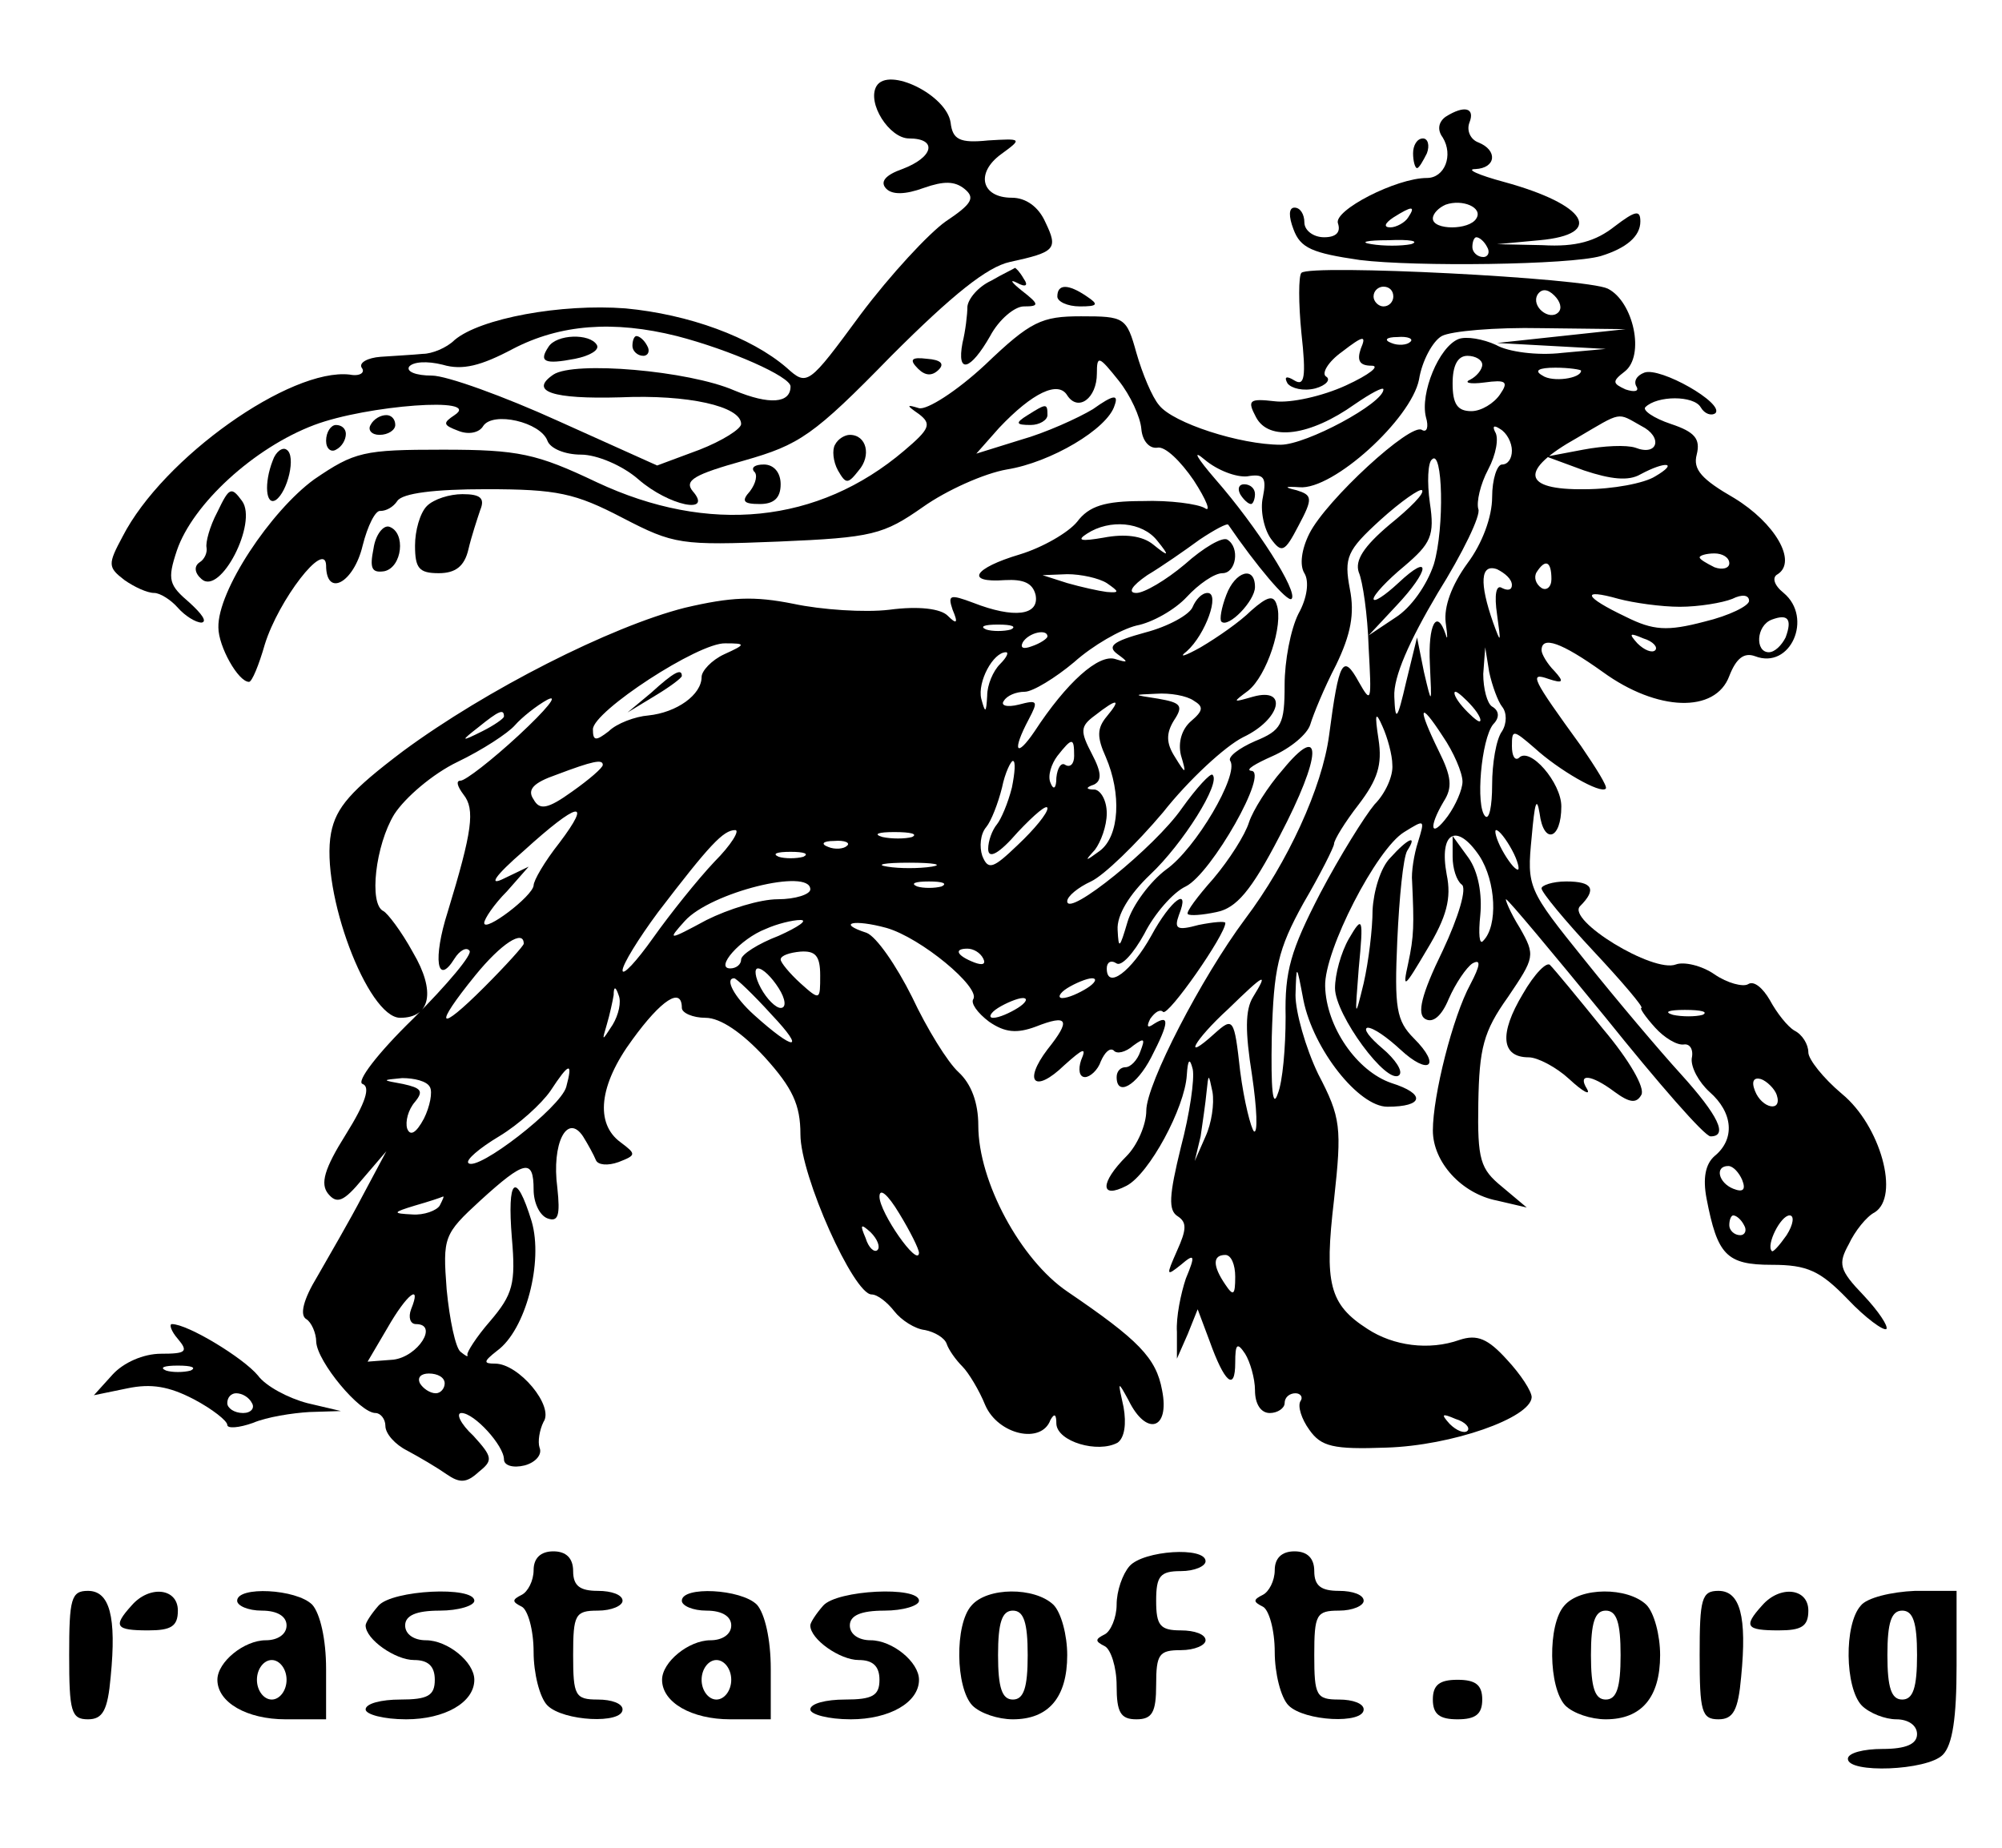 <?xml version="1.0" standalone="no"?>
<!DOCTYPE svg PUBLIC "-//W3C//DTD SVG 20010904//EN"
 "http://www.w3.org/TR/2001/REC-SVG-20010904/DTD/svg10.dtd">
<svg version="1.0" xmlns="http://www.w3.org/2000/svg"
 width="468pt" height="432pt" viewBox="0 0 468 432"
 preserveAspectRatio="xMidYMid meet">
<g transform="translate(0,432) scale(0.231,-0.231)"
fill="#000000" stroke="none">
<path d="M887 1783 c-10 -17 13 -53 33 -53 29 0 25 -19 -7 -31 -17 -6 -23 -13
-16 -20 6 -6 19 -6 38 1 20 7 31 7 41 -1 11 -9 8 -15 -19 -33 -17 -12 -56 -54
-86 -94 -53 -72 -54 -73 -75 -54 -36 31 -99 54 -163 60 -65 5 -147 -10 -173
-32 -8 -8 -23 -14 -32 -14 -10 -1 -29 -2 -43 -3 -13 -1 -22 -6 -19 -11 4 -5
-2 -9 -12 -7 -60 7 -189 -84 -230 -164 -15 -28 -15 -31 2 -44 10 -7 23 -13 30
-13 6 0 17 -7 24 -15 7 -8 18 -15 24 -15 6 1 0 9 -12 20 -21 18 -23 23 -13 53
16 47 78 104 139 127 53 20 171 29 142 10 -12 -8 -12 -10 4 -16 10 -4 21 -2
25 5 10 15 58 4 65 -15 3 -8 18 -14 34 -14 16 0 42 -11 58 -25 31 -27 76 -36
55 -12 -9 11 2 17 52 31 56 16 70 25 149 106 62 62 97 90 120 95 46 10 49 13
36 40 -7 16 -20 25 -34 25 -31 0 -37 25 -11 44 22 16 21 16 -13 14 -29 -3 -36
1 -38 18 -4 28 -63 57 -75 37z m-202 -253 c54 -14 115 -41 115 -51 0 -17 -21
-19 -57 -4 -46 20 -162 30 -183 16 -25 -17 -1 -25 68 -23 68 3 122 -9 122 -27
0 -5 -19 -17 -42 -26 l-43 -16 -100 45 c-55 25 -113 46 -128 46 -16 0 -26 4
-23 9 4 5 18 6 34 2 20 -6 39 -1 71 16 48 25 102 29 166 13z"/>
<path d="M555 1519 c-10 -15 -4 -18 27 -12 15 3 25 9 22 14 -7 12 -41 11 -49
-2z"/>
<path d="M640 1520 c0 -5 5 -10 11 -10 5 0 7 5 4 10 -3 6 -8 10 -11 10 -2 0
-4 -4 -4 -10z"/>
<path d="M1463 1752 c-7 -5 -9 -13 -3 -21 11 -18 2 -41 -16 -41 -31 0 -95 -33
-90 -46 3 -9 -2 -14 -14 -14 -11 0 -20 7 -20 15 0 8 -4 15 -10 15 -6 0 -6 -9
-1 -22 7 -19 19 -24 67 -31 56 -7 213 -5 244 4 26 8 40 20 40 35 0 12 -5 11
-26 -5 -19 -15 -39 -21 -73 -19 l-46 1 43 4 c66 6 48 36 -36 59 -26 7 -39 13
-29 13 21 1 23 19 3 27 -8 3 -12 12 -9 20 6 15 -5 18 -24 6z m31 -103 c-7 -12
-44 -12 -44 0 0 5 6 11 13 14 17 6 38 -3 31 -14z m-69 1 c-3 -5 -12 -10 -18
-10 -7 0 -6 4 3 10 19 12 23 12 15 0z m3 -27 c-10 -2 -28 -2 -40 0 -13 2 -5 4
17 4 22 1 32 -1 23 -4z m77 -3 c3 -5 1 -10 -4 -10 -6 0 -11 5 -11 10 0 6 2 10
4 10 3 0 8 -4 11 -10z"/>
<path d="M1430 1715 c0 -8 2 -15 4 -15 2 0 6 7 10 15 3 8 1 15 -4 15 -6 0 -10
-7 -10 -15z"/>
<path d="M1003 1586 c-13 -6 -23 -18 -24 -26 0 -8 -2 -25 -5 -37 -6 -32 8 -28
28 7 9 17 25 30 34 30 16 0 16 2 -2 16 -10 8 -13 12 -5 8 9 -5 12 -3 7 4 -4 7
-8 11 -9 11 -1 -1 -12 -6 -24 -13z"/>
<path d="M1317 1594 c-3 -3 -3 -31 0 -61 5 -45 3 -54 -7 -48 -8 5 -11 4 -7 -3
4 -5 16 -8 28 -5 11 3 16 9 11 12 -5 3 2 15 16 25 22 17 25 17 19 3 -4 -12 -1
-17 11 -17 9 0 -2 -9 -26 -20 -24 -11 -56 -18 -72 -16 -26 3 -28 1 -19 -16 13
-25 55 -19 100 13 16 11 29 18 29 15 0 -14 -78 -56 -104 -56 -41 0 -109 22
-123 40 -7 8 -17 32 -23 53 -10 36 -12 37 -56 37 -40 0 -51 -5 -97 -49 -29
-27 -59 -46 -67 -44 -13 4 -13 3 0 -6 13 -10 11 -15 -15 -37 -87 -74 -198 -85
-311 -32 -61 29 -79 33 -156 33 -80 0 -89 -2 -130 -30 -44 -32 -98 -113 -97
-150 0 -19 20 -55 31 -55 3 0 10 17 16 38 14 45 61 106 62 80 0 -33 28 -18 37
20 5 20 13 36 18 35 6 0 13 4 17 10 5 8 38 12 90 12 72 0 90 -4 138 -29 52
-27 59 -28 158 -24 95 4 106 7 146 35 24 17 62 34 85 38 44 7 102 41 109 65 4
11 -1 11 -22 -4 -15 -9 -48 -24 -73 -31 l-45 -14 23 26 c34 36 60 48 69 33 11
-17 30 -3 30 22 0 19 2 18 22 -7 12 -15 22 -37 23 -49 1 -12 8 -20 16 -19 8 2
24 -14 37 -33 13 -20 18 -33 11 -28 -7 4 -35 8 -63 7 -38 0 -54 -5 -66 -21 -9
-11 -35 -26 -58 -33 -47 -14 -56 -29 -15 -26 19 1 28 -3 31 -15 4 -21 -22 -24
-63 -8 -24 9 -26 8 -21 -7 6 -14 4 -15 -5 -6 -7 7 -29 10 -59 6 -25 -3 -69 0
-97 6 -40 8 -63 7 -110 -4 -75 -19 -201 -83 -285 -145 -53 -40 -68 -57 -73
-83 -11 -59 37 -187 70 -187 31 0 36 27 13 66 -12 22 -26 40 -30 42 -15 7 -8
67 11 98 11 17 39 41 64 53 25 12 51 29 58 37 7 8 22 20 33 26 12 6 -1 -10
-29 -36 -27 -25 -54 -46 -59 -46 -5 0 -3 -6 3 -14 12 -15 9 -37 -16 -119 -15
-47 -11 -76 7 -47 5 8 12 12 15 8 4 -3 -22 -34 -57 -69 -36 -35 -58 -64 -51
-66 8 -3 3 -19 -17 -51 -22 -35 -26 -50 -18 -60 9 -11 16 -8 35 15 l24 28 -24
-45 c-13 -25 -34 -61 -46 -82 -14 -23 -18 -39 -11 -43 5 -3 10 -14 10 -23 1
-20 44 -72 60 -72 5 0 10 -6 10 -13 0 -8 10 -19 22 -25 13 -7 30 -17 40 -24
13 -9 20 -9 32 2 15 12 15 15 -5 37 -13 12 -18 23 -12 23 13 0 43 -33 43 -47
0 -6 9 -9 21 -6 11 3 18 11 15 18 -2 6 0 18 4 26 11 16 -25 59 -49 59 -12 0
-12 2 2 13 29 21 47 90 35 131 -16 52 -25 44 -20 -17 4 -46 1 -57 -22 -84 -14
-16 -24 -32 -23 -34 1 -3 -2 -1 -7 3 -5 4 -11 32 -14 63 -4 53 -3 56 34 90 45
41 54 43 54 11 0 -13 6 -26 14 -29 11 -4 13 3 10 31 -6 45 10 76 26 52 5 -8
11 -19 13 -24 2 -5 12 -6 23 -2 18 7 18 8 2 20 -26 19 -22 58 12 104 29 40 50
54 50 32 0 -5 11 -10 24 -10 15 0 37 -15 60 -40 28 -31 36 -48 36 -78 0 -42
54 -162 72 -162 6 0 16 -8 23 -17 7 -9 21 -18 31 -19 10 -2 20 -8 22 -14 2 -6
9 -16 16 -23 6 -6 17 -24 23 -39 13 -30 57 -40 66 -15 4 7 6 6 6 -4 1 -18 42
-30 62 -19 7 5 9 19 6 36 -6 27 -6 27 5 7 18 -37 42 -30 34 10 -6 33 -24 51
-96 100 -47 32 -90 111 -90 168 0 23 -7 42 -20 54 -11 10 -32 44 -47 76 -16
32 -36 61 -46 65 -31 10 -13 14 20 5 35 -10 95 -60 88 -72 -3 -4 4 -14 16 -23
16 -11 28 -12 47 -5 33 13 36 7 12 -23 -25 -33 -13 -45 17 -16 19 17 23 19 17
5 -3 -9 -2 -17 4 -17 5 0 13 7 16 16 4 9 9 14 13 11 3 -4 12 -2 20 5 11 8 12
7 7 -6 -3 -9 -10 -16 -15 -16 -5 0 -9 -4 -9 -10 0 -20 20 -9 35 20 18 35 19
44 3 34 -7 -5 -8 -3 -4 5 5 7 10 10 13 7 5 -5 63 78 63 90 0 2 -12 1 -27 -2
-22 -6 -25 -4 -20 10 12 30 -8 16 -28 -21 -20 -36 -45 -55 -45 -33 0 6 4 9 10
5 5 -3 17 10 28 30 10 20 29 42 42 48 26 13 85 117 66 117 -6 1 4 7 22 15 18
8 35 22 38 32 3 10 14 37 26 60 15 31 19 52 14 77 -6 32 -3 39 31 70 21 19 40
32 42 30 3 -3 -12 -18 -33 -35 -26 -22 -35 -36 -31 -48 4 -9 9 -43 10 -76 3
-55 3 -58 -10 -35 -16 29 -20 22 -30 -54 -7 -53 -42 -129 -85 -186 -44 -59
-100 -167 -100 -194 0 -14 -9 -35 -20 -46 -27 -27 -27 -44 0 -30 23 12 59 79
61 112 1 16 3 18 6 6 2 -10 -3 -45 -12 -79 -12 -49 -13 -64 -3 -70 9 -6 9 -13
-1 -35 -11 -25 -11 -26 4 -14 14 12 15 10 5 -14 -5 -15 -10 -39 -9 -54 l0 -27
11 25 10 25 12 -32 c15 -42 26 -52 26 -22 0 19 2 21 10 9 5 -8 10 -25 10 -37
0 -14 6 -23 15 -23 8 0 15 5 15 10 0 6 5 10 11 10 5 0 8 -4 5 -8 -3 -5 1 -18
9 -29 12 -17 24 -20 78 -18 66 2 146 30 147 51 0 6 -11 23 -25 38 -19 21 -30
26 -48 20 -31 -11 -67 -6 -93 11 -39 25 -44 46 -34 131 8 73 7 83 -16 127 -13
27 -23 63 -23 80 1 32 1 32 8 -5 10 -50 56 -108 85 -108 37 0 39 13 4 24 -35
12 -66 57 -67 98 -1 36 52 139 80 156 21 13 21 13 14 -10 -4 -12 -7 -31 -6
-40 2 -44 2 -55 -4 -83 -6 -27 -4 -25 19 14 20 33 25 52 20 76 -8 43 10 53 33
19 17 -26 19 -71 4 -86 -4 -5 -5 7 -3 26 2 21 -2 44 -12 58 l-16 22 0 -21 c0
-12 4 -24 9 -28 6 -3 -3 -33 -19 -67 -22 -45 -26 -64 -18 -69 8 -5 17 3 24 20
7 16 18 32 24 36 9 5 8 -2 -2 -21 -18 -33 -38 -113 -38 -148 0 -32 29 -64 65
-71 l30 -7 -25 21 c-22 18 -25 27 -24 85 1 55 5 72 30 107 27 40 28 42 12 70
-10 16 -15 29 -14 29 2 0 47 -54 101 -120 53 -66 100 -120 106 -120 18 0 8 21
-30 63 -21 23 -65 75 -97 115 -58 72 -59 74 -54 125 3 34 5 42 8 24 4 -32 22
-27 22 7 0 24 -32 61 -43 49 -4 -3 -7 2 -7 12 0 17 1 17 23 -2 24 -22 67 -47
72 -41 2 2 -10 21 -25 43 -50 69 -53 75 -33 68 15 -5 16 -3 6 8 -7 7 -13 17
-13 21 0 15 20 8 62 -22 55 -40 114 -42 128 -4 7 18 15 24 26 20 36 -14 59 39
29 64 -10 8 -12 16 -6 19 20 13 -3 52 -44 77 -33 19 -42 29 -38 44 4 16 -2 23
-26 31 -18 6 -29 14 -26 17 12 12 49 12 56 0 4 -7 11 -9 15 -6 9 10 -56 47
-72 41 -8 -3 -11 -9 -8 -14 3 -5 -2 -6 -11 -3 -13 6 -14 8 -1 18 21 16 9 71
-17 84 -23 11 -301 25 -310 16z m93 -24 c0 -5 -4 -10 -10 -10 -5 0 -10 5 -10
10 0 6 5 10 10 10 6 0 10 -4 10 -10z m167 -16 c-9 -9 -28 6 -21 18 4 6 10 6
17 -1 6 -6 8 -13 4 -17z m3 -24 l-65 -7 55 -3 55 -3 -44 -4 c-25 -3 -55 1 -67
8 -13 6 -30 9 -38 6 -20 -8 -39 -55 -33 -79 3 -10 1 -16 -4 -13 -11 8 -97 -71
-114 -105 -8 -16 -10 -32 -5 -40 5 -8 3 -25 -6 -41 -8 -16 -14 -48 -14 -72 0
-40 -3 -46 -30 -57 -16 -7 -28 -16 -25 -20 9 -14 -35 -89 -65 -110 -16 -12
-34 -36 -39 -53 -8 -27 -9 -28 -10 -8 -1 15 12 36 33 56 33 31 72 93 63 101
-2 2 -16 -13 -31 -34 -27 -39 -116 -111 -116 -94 0 5 11 14 24 20 13 6 46 38
73 70 26 33 63 67 81 76 38 18 46 51 10 41 -21 -6 -21 -6 -5 6 19 15 36 67 29
87 -3 10 -9 9 -26 -6 -11 -11 -34 -27 -51 -37 -16 -9 -23 -11 -14 -4 19 17 34
59 21 59 -6 0 -12 -7 -15 -14 -3 -8 -25 -20 -48 -26 -33 -9 -39 -14 -28 -22
11 -8 11 -9 -2 -5 -17 6 -50 -24 -82 -73 -19 -28 -23 -20 -6 12 10 19 9 20
-10 15 -12 -3 -19 -1 -15 4 3 5 12 9 21 9 8 0 31 14 50 30 19 17 47 33 63 37
16 3 39 16 51 29 12 13 28 24 36 24 14 0 18 26 5 34 -5 3 -24 -8 -43 -25 -19
-16 -41 -29 -49 -29 -9 0 -5 7 11 18 15 9 38 25 53 36 15 10 28 17 29 15 28
-41 60 -79 64 -75 7 7 -35 73 -77 121 -19 22 -24 31 -11 20 13 -11 32 -18 43
-17 17 3 20 -1 16 -21 -3 -13 1 -32 8 -42 11 -15 14 -14 28 13 15 28 14 31 -2
36 -13 3 -12 4 3 3 34 -3 113 69 121 109 3 19 14 39 23 44 9 5 54 9 101 8 l85
-1 -65 -7z m-153 -6 c-3 -3 -12 -4 -19 -1 -8 3 -5 6 6 6 11 1 17 -2 13 -5z
m73 -23 c0 -5 -6 -12 -12 -15 -7 -3 -1 -5 14 -3 22 3 25 1 16 -12 -6 -9 -19
-17 -29 -17 -14 0 -19 7 -19 28 0 18 5 28 15 28 8 0 15 -4 15 -9z m100 -6 c0
-8 -29 -12 -39 -5 -9 5 -4 8 13 8 14 0 26 -2 26 -3z m61 -56 c22 -11 17 -31
-6 -22 -9 3 -32 2 -53 -2 l-37 -7 38 -14 c27 -9 45 -11 57 -4 26 14 39 12 15
-2 -11 -7 -43 -13 -71 -13 -64 -1 -67 19 -8 52 46 27 40 26 65 12z m-131 -25
c0 -8 -4 -14 -10 -14 -5 0 -10 -15 -10 -33 0 -20 -10 -47 -25 -67 -16 -22 -24
-44 -22 -60 2 -14 2 -19 0 -12 -9 27 -18 10 -16 -30 2 -42 2 -42 -6 -8 l-7 35
-11 -45 c-9 -39 -11 -41 -12 -15 -1 20 15 56 44 105 25 40 44 79 41 85 -2 7 2
25 10 40 8 15 11 32 7 38 -3 6 -1 7 5 3 7 -4 12 -14 12 -22z m-79 -115 c-7
-21 -23 -44 -39 -54 l-27 -18 28 30 c34 36 36 55 2 23 -14 -13 -25 -20 -25
-16 0 4 14 19 31 33 27 23 31 31 26 64 -3 21 -2 41 2 44 11 12 13 -69 2 -106z
m-280 24 c13 -16 12 -17 -4 -4 -11 9 -29 11 -50 7 -23 -4 -28 -3 -17 4 23 15
56 12 71 -7z m579 -23 c0 -5 -7 -7 -15 -4 -8 4 -15 8 -15 10 0 2 7 4 15 4 8 0
15 -4 15 -10z m-220 -22 c0 -5 -4 -6 -10 -3 -6 4 -8 -7 -5 -27 4 -29 4 -30 -4
-8 -14 40 -13 60 4 54 8 -4 15 -10 15 -16z m40 6 c0 -8 -5 -12 -10 -9 -6 4 -8
11 -5 16 9 14 15 11 15 -7z m-450 -4 c13 -9 13 -10 0 -9 -8 1 -26 5 -40 9
l-25 8 25 1 c14 0 32 -4 40 -9z m580 -24 c19 0 43 4 53 8 10 5 17 4 17 -2 0
-5 -20 -15 -45 -21 -38 -10 -52 -9 -80 5 -42 20 -46 29 -7 18 15 -4 43 -8 62
-8z m107 -31 c-4 -8 -11 -15 -17 -15 -14 0 -13 27 3 33 16 6 21 1 14 -18z
m-784 8 c-7 -2 -19 -2 -25 0 -7 3 -2 5 12 5 14 0 19 -2 13 -5z m37 -7 c0 -2
-7 -7 -16 -10 -8 -3 -12 -2 -9 4 6 10 25 14 25 6z m615 -14 c-3 -3 -11 0 -18
7 -9 10 -8 11 6 5 10 -3 15 -9 12 -12z m-942 -4 c-13 -6 -23 -17 -23 -23 0
-18 -25 -36 -54 -39 -13 -1 -32 -8 -40 -16 -13 -10 -16 -10 -16 2 0 18 107 88
134 87 21 0 21 -1 -1 -11z m279 -10 c-7 -7 -13 -21 -13 -32 -1 -18 -2 -18 -6
-3 -4 17 12 47 25 47 3 0 1 -5 -6 -12z m508 -43 c5 -6 5 -17 0 -25 -6 -8 -10
-33 -10 -54 0 -22 -3 -36 -7 -32 -10 10 -4 78 8 93 7 7 6 14 -1 18 -5 3 -9 18
-9 33 l2 27 4 -25 c3 -14 9 -30 13 -35z m-312 6 c10 -6 10 -10 -3 -21 -9 -8
-13 -21 -10 -34 6 -20 5 -20 -6 -2 -9 14 -9 24 -1 37 10 15 7 18 -16 22 -26 4
-26 4 -2 5 14 1 31 -2 38 -7z m282 -6 c7 -8 10 -15 7 -15 -2 0 -10 7 -17 15
-7 8 -10 15 -7 15 2 0 10 -7 17 -15z m-370 -10 c-10 -12 -10 -21 -1 -41 16
-37 14 -80 -6 -95 -15 -11 -16 -11 -5 1 6 8 12 24 12 37 0 13 -6 23 -12 24 -9
0 -10 2 -1 5 8 4 8 12 -2 31 -12 23 -12 28 3 39 23 18 27 17 12 -1z m-610 0
c0 -2 -10 -9 -22 -15 -22 -11 -22 -10 -4 4 21 17 26 19 26 11z m899 -49 c1
-11 -7 -29 -18 -40 -10 -12 -35 -52 -55 -90 -30 -58 -36 -79 -35 -125 0 -31
-3 -66 -8 -78 -5 -15 -7 4 -6 58 2 69 6 88 32 135 17 29 31 57 31 60 0 4 11
22 25 40 19 25 24 40 20 66 -4 26 -3 29 4 13 5 -11 10 -29 10 -39z m71 -17 c0
-8 -7 -24 -15 -35 -17 -23 -20 -12 -4 15 9 14 8 25 -5 51 -22 45 -20 52 4 15
11 -16 20 -37 20 -46z m-393 26 c0 -8 -4 -12 -9 -9 -4 3 -8 -3 -9 -13 0 -11
-3 -13 -6 -5 -3 7 1 19 7 27 15 19 17 19 17 0z m-477 -9 c0 -3 -14 -15 -31
-27 -25 -18 -33 -19 -39 -8 -7 10 0 17 23 25 37 14 47 16 47 10z m414 -23 c-4
-16 -11 -32 -15 -37 -5 -6 -9 -17 -9 -25 0 -11 11 -5 30 17 17 18 30 29 30 24
0 -5 -13 -21 -30 -37 -25 -24 -30 -26 -36 -11 -3 9 -2 22 4 29 5 6 12 24 16
40 3 15 9 27 11 27 3 0 2 -12 -1 -27z m-458 -56 c-15 -19 -26 -38 -26 -43 -1
-11 -50 -48 -50 -38 0 4 10 19 23 32 l22 25 -25 -12 c-16 -8 -10 2 20 28 55
50 70 53 36 8z m157 -19 c-17 -18 -45 -53 -62 -77 -17 -24 -31 -39 -31 -33 0
6 16 32 36 59 52 68 66 83 78 83 5 0 -4 -15 -21 -32z m200 25 c-7 -2 -21 -2
-30 0 -10 3 -4 5 12 5 17 0 24 -2 18 -5z m607 -13 c6 -11 8 -20 6 -20 -3 0
-10 9 -16 20 -6 11 -8 20 -6 20 3 0 10 -9 16 -20z m-673 4 c-3 -3 -12 -4 -19
-1 -8 3 -5 6 6 6 11 1 17 -2 13 -5z m-44 -11 c-7 -2 -19 -2 -25 0 -7 3 -2 5
12 5 14 0 19 -2 13 -5z m130 -10 c-13 -2 -33 -2 -45 0 -13 2 -3 4 22 4 25 0
35 -2 23 -4z m-123 -23 c0 -5 -15 -10 -33 -10 -18 0 -50 -10 -72 -21 -39 -21
-40 -21 -22 -1 26 29 127 54 127 32z m133 3 c-7 -2 -19 -2 -25 0 -7 3 -2 5 12
5 14 0 19 -2 13 -5z m-165 -50 c-21 -8 -38 -19 -38 -24 0 -5 -5 -9 -11 -9 -16
0 10 30 36 40 11 5 27 9 35 9 8 0 -2 -7 -22 -16z m-258 -8 c0 -2 -18 -22 -40
-44 -47 -47 -52 -41 -9 12 26 32 49 47 49 32z m300 -32 c0 -25 0 -26 -20 -8
-11 10 -20 21 -20 24 0 4 9 7 20 8 15 1 20 -4 20 -24z m165 17 c3 -6 -1 -7 -9
-4 -18 7 -21 14 -7 14 6 0 13 -4 16 -10z m-207 -30 c7 -11 8 -20 2 -20 -5 0
-14 9 -20 20 -6 11 -7 20 -3 20 5 0 14 -9 21 -20z m-7 -27 c35 -37 23 -37 -18
0 -20 18 -30 37 -20 37 2 0 19 -16 38 -37z m319 27 c-8 -5 -19 -10 -25 -10 -5
0 -3 5 5 10 8 5 20 10 25 10 6 0 3 -5 -5 -10z m168 -9 c-8 -13 -8 -35 -1 -79
5 -34 6 -59 2 -57 -3 3 -10 30 -14 61 -6 54 -7 55 -26 38 -33 -30 -21 -7 14
25 37 36 41 38 25 12z m-648 -28 c-11 -17 -11 -17 -6 0 3 10 6 24 7 30 0 9 2
9 5 0 3 -7 0 -20 -6 -30z m410 17 c-8 -5 -19 -10 -25 -10 -5 0 -3 5 5 10 8 5
20 10 25 10 6 0 3 -5 -5 -10z m-457 -80 c-6 -21 -90 -86 -99 -77 -3 3 11 15
31 27 20 12 43 33 52 46 19 29 23 30 16 4z m-138 0 c3 -5 0 -20 -6 -32 -8 -15
-14 -18 -17 -10 -2 7 1 19 8 27 9 11 6 14 -12 18 -22 4 -22 4 -1 6 12 0 25 -3
28 -9z m785 -50 l-11 -25 6 25 c2 14 5 34 6 45 2 19 2 19 6 0 2 -12 -1 -32 -7
-45z m-290 -118 c-1 -15 -40 41 -40 57 0 9 8 3 20 -17 11 -18 20 -36 20 -40z
m-485 48 c-3 -5 -16 -10 -28 -9 -20 1 -20 2 3 9 14 4 26 8 28 9 2 1 0 -3 -3
-9z m443 -45 c-3 -3 -9 2 -12 12 -6 14 -5 15 5 6 7 -7 10 -15 7 -18z m362 -27
c0 -19 -2 -20 -10 -8 -13 19 -13 30 0 30 6 0 10 -10 10 -22z m-834 -33 c-3 -8
-1 -15 5 -15 23 0 2 -33 -23 -36 l-26 -2 20 34 c20 35 35 46 24 19z m34 -75
c0 -5 -4 -10 -9 -10 -6 0 -13 5 -16 10 -3 6 1 10 9 10 9 0 16 -4 16 -10z
m1035 -48 c-3 -3 -11 0 -18 7 -9 10 -8 11 6 5 10 -3 15 -9 12 -12z"/>
<path d="M1255 1370 c3 -5 8 -10 11 -10 2 0 4 5 4 10 0 6 -5 10 -11 10 -5 0
-7 -4 -4 -10z"/>
<path d="M1241 1268 c-5 -13 -7 -25 -5 -27 7 -7 34 21 34 35 0 22 -20 16 -29
-8z"/>
<path d="M659 1169 l-24 -20 28 17 c15 9 27 18 27 20 0 8 -8 4 -31 -17z"/>
<path d="M1070 1570 c0 -5 10 -10 23 -10 18 0 19 2 7 10 -19 13 -30 13 -30 0z"/>
<path d="M929 1497 c7 -7 14 -8 21 -1 6 6 2 10 -12 11 -16 2 -18 -1 -9 -10z"/>
<path d="M1040 1450 c-13 -8 -12 -10 3 -10 9 0 17 5 17 10 0 12 -1 12 -20 0z"/>
<path d="M375 1440 c-3 -5 1 -10 9 -10 9 0 16 5 16 10 0 6 -4 10 -9 10 -6 0
-13 -4 -16 -10z"/>
<path d="M330 1424 c0 -8 5 -12 10 -9 6 3 10 10 10 16 0 5 -4 9 -10 9 -5 0
-10 -7 -10 -16z"/>
<path d="M845 1420 c-3 -5 -2 -17 3 -26 8 -14 10 -14 21 0 13 15 8 36 -9 36
-5 0 -12 -4 -15 -10z"/>
<path d="M276 1404 c-9 -23 -7 -46 3 -40 12 8 21 45 11 51 -4 3 -11 -2 -14
-11z"/>
<path d="M763 1393 c4 -3 2 -12 -4 -20 -9 -10 -7 -13 10 -13 14 0 21 6 21 20
0 12 -7 20 -17 20 -9 0 -13 -3 -10 -7z"/>
<path d="M220 1352 c-8 -15 -12 -31 -11 -36 1 -5 -2 -12 -7 -15 -6 -4 -5 -11
2 -17 19 -17 57 57 41 79 -11 15 -13 14 -25 -11z"/>
<path d="M432 1358 c-7 -7 -12 -25 -12 -40 0 -23 4 -28 24 -28 17 0 26 7 30
24 3 13 9 31 12 40 5 12 0 16 -18 16 -13 0 -29 -5 -36 -12z"/>
<path d="M378 1315 c-4 -20 -2 -25 11 -23 18 4 22 39 5 45 -6 2 -14 -8 -16
-22z"/>
<path d="M1298 1091 c-15 -17 -30 -41 -34 -53 -4 -13 -20 -38 -36 -57 -16 -18
-28 -34 -26 -36 2 -2 15 -1 29 2 20 4 35 21 64 77 43 82 44 117 3 67z"/>
<path d="M1407 1002 c-10 -10 -17 -34 -18 -53 0 -19 -4 -52 -9 -74 -9 -37 -9
-36 -5 15 5 52 4 54 -10 30 -8 -14 -14 -36 -14 -50 0 -27 53 -99 65 -88 4 4
-4 16 -17 27 -13 11 -20 20 -15 21 6 0 20 -10 33 -22 29 -27 42 -17 14 11 -18
18 -20 31 -17 99 2 44 6 84 10 91 11 17 1 13 -17 -7z"/>
<path d="M1560 971 c0 -4 24 -33 53 -64 29 -31 51 -57 48 -57 -2 0 4 -9 14
-20 9 -10 22 -18 29 -17 6 1 10 -5 8 -14 -1 -9 7 -24 18 -34 24 -21 26 -48 5
-65 -9 -8 -12 -22 -8 -43 11 -57 20 -67 66 -67 36 0 49 -6 77 -35 18 -19 36
-32 39 -30 2 3 -8 18 -23 34 -25 26 -26 32 -15 52 6 13 18 28 26 32 26 16 6
88 -33 120 -19 16 -34 35 -34 42 0 8 -6 18 -14 22 -7 4 -18 18 -25 31 -7 12
-16 20 -22 16 -5 -3 -21 1 -34 10 -13 9 -31 13 -39 10 -23 -9 -111 45 -97 59
17 17 13 25 -14 25 -14 0 -25 -4 -25 -7z m163 -128 c-7 -2 -21 -2 -30 0 -10 3
-4 5 12 5 17 0 24 -2 18 -5z m75 -81 c6 -18 -15 -14 -22 4 -4 10 -1 14 6 12 6
-2 14 -10 16 -16z m-35 -86 c4 -10 1 -13 -9 -9 -15 6 -19 23 -5 23 5 0 11 -7
14 -14z m2 -46 c3 -5 1 -10 -4 -10 -6 0 -11 5 -11 10 0 6 2 10 4 10 3 0 8 -4
11 -10z m43 -10 c-7 -10 -14 -18 -15 -16 -6 6 9 36 18 36 5 0 4 -9 -3 -20z"/>
<path d="M1541 864 c-24 -40 -22 -64 6 -64 9 0 28 -10 41 -22 14 -13 22 -17
18 -10 -10 16 4 15 28 -3 15 -11 22 -12 27 -3 4 7 -12 35 -39 67 -25 31 -49
60 -53 64 -3 5 -16 -8 -28 -29z"/>
<path d="M180 515 c11 -13 8 -15 -17 -15 -18 0 -38 -9 -49 -21 l-19 -21 34 7
c24 5 42 2 67 -11 19 -10 34 -22 34 -26 0 -4 12 -3 26 2 14 6 40 10 57 11 l32
1 -34 8 c-19 5 -42 17 -50 28 -15 18 -71 52 -87 52 -3 0 -1 -7 6 -15z m13 -32
c-7 -2 -19 -2 -25 0 -7 3 -2 5 12 5 14 0 19 -2 13 -5z m62 -33 c3 -5 -1 -10
-9 -10 -9 0 -16 5 -16 10 0 6 4 10 9 10 6 0 13 -4 16 -10z"/>
<path d="M540 281 c0 -11 -6 -22 -12 -25 -10 -5 -10 -7 0 -12 6 -3 12 -23 12
-46 0 -21 6 -46 14 -54 16 -16 76 -19 76 -4 0 6 -11 10 -25 10 -23 0 -25 4
-25 45 0 41 2 45 25 45 14 0 25 5 25 10 0 6 -11 10 -25 10 -18 0 -25 5 -25 20
0 13 -7 20 -20 20 -13 0 -20 -7 -20 -19z"/>
<path d="M1143 285 c-7 -8 -13 -25 -13 -39 0 -13 -6 -27 -12 -30 -10 -5 -10
-7 0 -12 6 -3 12 -21 12 -40 0 -27 4 -34 20 -34 16 0 20 7 20 35 0 31 3 35 25
35 14 0 25 5 25 10 0 6 -11 10 -25 10 -21 0 -25 5 -25 30 0 25 4 30 25 30 14
0 25 5 25 10 0 15 -63 11 -77 -5z"/>
<path d="M1290 281 c0 -11 -6 -22 -12 -25 -10 -5 -10 -7 0 -12 6 -3 12 -23 12
-46 0 -21 6 -46 14 -54 16 -16 76 -19 76 -4 0 6 -11 10 -25 10 -23 0 -25 4
-25 45 0 41 2 45 25 45 14 0 25 5 25 10 0 6 -11 10 -25 10 -18 0 -25 5 -25 20
0 13 -7 20 -20 20 -13 0 -20 -7 -20 -19z"/>
<path d="M70 195 c0 -57 2 -65 19 -65 15 0 20 9 23 43 6 61 -1 87 -23 87 -17
0 -19 -8 -19 -65z"/>
<path d="M133 245 c-19 -21 -16 -25 17 -25 23 0 30 4 30 20 0 23 -29 26 -47 5z"/>
<path d="M240 250 c0 -5 11 -10 25 -10 16 0 25 -6 25 -15 0 -9 -9 -15 -21 -15
-22 0 -49 -22 -49 -40 0 -23 30 -40 69 -40 l41 0 0 51 c0 30 -6 56 -14 65 -16
16 -76 19 -76 4z m50 -80 c0 -11 -7 -20 -15 -20 -8 0 -15 9 -15 20 0 11 7 20
15 20 8 0 15 -9 15 -20z"/>
<path d="M383 245 c-7 -8 -13 -17 -13 -20 0 -14 30 -35 49 -35 14 0 21 -6 21
-20 0 -16 -7 -20 -35 -20 -19 0 -35 -4 -35 -10 0 -5 18 -10 41 -10 39 0 69 17
69 40 0 18 -27 40 -49 40 -12 0 -21 6 -21 15 0 10 11 15 35 15 19 0 35 5 35
10 0 15 -83 11 -97 -5z"/>
<path d="M690 250 c0 -5 11 -10 25 -10 16 0 25 -6 25 -15 0 -9 -9 -15 -21 -15
-22 0 -49 -22 -49 -40 0 -23 30 -40 69 -40 l41 0 0 51 c0 30 -6 56 -14 65 -16
16 -76 19 -76 4z m50 -80 c0 -11 -7 -20 -15 -20 -8 0 -15 9 -15 20 0 11 7 20
15 20 8 0 15 -9 15 -20z"/>
<path d="M833 245 c-7 -8 -13 -17 -13 -20 0 -14 30 -35 49 -35 14 0 21 -6 21
-20 0 -16 -7 -20 -35 -20 -19 0 -35 -4 -35 -10 0 -5 18 -10 41 -10 39 0 69 17
69 40 0 18 -27 40 -49 40 -12 0 -21 6 -21 15 0 10 11 15 35 15 19 0 35 5 35
10 0 15 -83 11 -97 -5z"/>
<path d="M983 245 c-17 -19 -16 -83 1 -101 8 -8 26 -14 41 -14 36 0 55 22 55
65 0 20 -6 43 -14 51 -19 18 -67 18 -83 -1z m57 -50 c0 -33 -4 -45 -15 -45
-11 0 -15 12 -15 45 0 33 4 45 15 45 11 0 15 -12 15 -45z"/>
<path d="M1583 245 c-17 -19 -16 -83 1 -101 8 -8 26 -14 41 -14 36 0 55 22 55
65 0 20 -6 43 -14 51 -19 18 -67 18 -83 -1z m57 -50 c0 -33 -4 -45 -15 -45
-11 0 -15 12 -15 45 0 33 4 45 15 45 11 0 15 -12 15 -45z"/>
<path d="M1720 195 c0 -57 2 -65 19 -65 15 0 20 9 23 43 6 61 -1 87 -23 87
-17 0 -19 -8 -19 -65z"/>
<path d="M1783 245 c-19 -21 -16 -25 17 -25 23 0 30 4 30 20 0 23 -29 26 -47
5z"/>
<path d="M1883 245 c-17 -19 -16 -83 1 -101 8 -8 24 -14 35 -14 12 0 21 -6 21
-15 0 -10 -11 -15 -35 -15 -19 0 -35 -4 -35 -10 0 -15 80 -12 96 4 10 10 14
38 14 90 l0 76 -42 0 c-24 -1 -49 -7 -55 -15z m57 -50 c0 -33 -4 -45 -15 -45
-11 0 -15 12 -15 45 0 33 4 45 15 45 11 0 15 -12 15 -45z"/>
<path d="M1450 150 c0 -15 7 -20 25 -20 18 0 25 5 25 20 0 15 -7 20 -25 20
-18 0 -25 -5 -25 -20z"/>
</g>
</svg>
